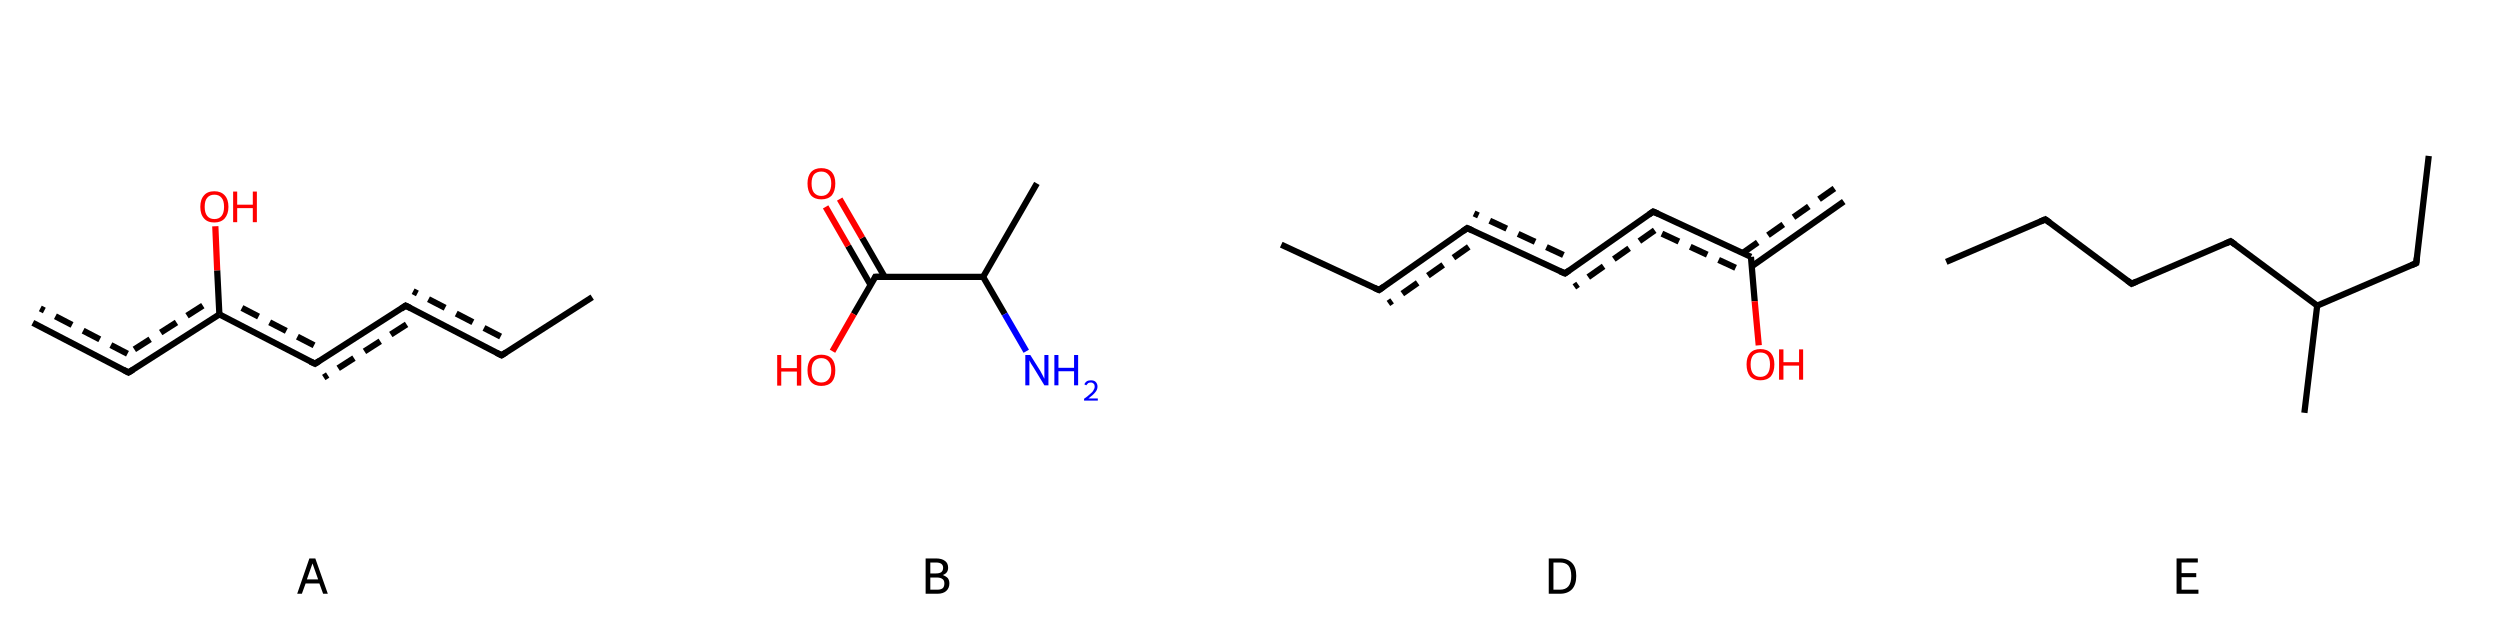 <svg xmlns="http://www.w3.org/2000/svg" xmlns:rdkit="http://www.rdkit.org/xml" xmlns:xlink="http://www.w3.org/1999/xlink" version="1.1" baseProfile="full" xml:space="preserve" width="800px" height="200px" viewBox="0 0 800 200">
<!-- END OF HEADER -->
<rect style="opacity:1.0;fill:#FFFFFF;stroke:none" width="800.0" height="200.0" x="0.0" y="0.0"> </rect>
<path class="bond-0 atom-0 atom-1" d="M 189.5,95.1 L 160.5,113.7" style="fill:none;fill-rule:evenodd;stroke:#000000;stroke-width:2.0px;stroke-linecap:butt;stroke-linejoin:miter;stroke-opacity:1"/>
<path class="bond-1 atom-1 atom-2" d="M 160.5,113.7 L 129.8,97.8" style="fill:none;fill-rule:evenodd;stroke:#000000;stroke-width:2.0px;stroke-linecap:butt;stroke-linejoin:miter;stroke-opacity:1"/>
<path class="bond-1 atom-1 atom-2" d="M 160.2,107.7 L 132.2,93.2" style="fill:none;fill-rule:evenodd;stroke:#000000;stroke-width:2.0px;stroke-linecap:butt;stroke-linejoin:miter;stroke-opacity:1;stroke-dasharray:6,4"/>
<path class="bond-2 atom-2 atom-3" d="M 129.8,97.8 L 100.8,116.4" style="fill:none;fill-rule:evenodd;stroke:#000000;stroke-width:2.0px;stroke-linecap:butt;stroke-linejoin:miter;stroke-opacity:1"/>
<path class="bond-2 atom-2 atom-3" d="M 130.1,103.8 L 103.6,120.8" style="fill:none;fill-rule:evenodd;stroke:#000000;stroke-width:2.0px;stroke-linecap:butt;stroke-linejoin:miter;stroke-opacity:1;stroke-dasharray:6,4"/>
<path class="bond-3 atom-3 atom-4" d="M 100.8,116.4 L 70.2,100.6" style="fill:none;fill-rule:evenodd;stroke:#000000;stroke-width:2.0px;stroke-linecap:butt;stroke-linejoin:miter;stroke-opacity:1"/>
<path class="bond-3 atom-3 atom-4" d="M 100.5,110.5 L 75.2,97.4" style="fill:none;fill-rule:evenodd;stroke:#000000;stroke-width:2.0px;stroke-linecap:butt;stroke-linejoin:miter;stroke-opacity:1;stroke-dasharray:6,4"/>
<path class="bond-4 atom-4 atom-5" d="M 70.2,100.6 L 69.5,86.5" style="fill:none;fill-rule:evenodd;stroke:#000000;stroke-width:2.0px;stroke-linecap:butt;stroke-linejoin:miter;stroke-opacity:1"/>
<path class="bond-4 atom-4 atom-5" d="M 69.5,86.5 L 68.9,72.4" style="fill:none;fill-rule:evenodd;stroke:#FF0000;stroke-width:2.0px;stroke-linecap:butt;stroke-linejoin:miter;stroke-opacity:1"/>
<path class="bond-5 atom-4 atom-6" d="M 70.2,100.6 L 41.1,119.2" style="fill:none;fill-rule:evenodd;stroke:#000000;stroke-width:2.0px;stroke-linecap:butt;stroke-linejoin:miter;stroke-opacity:1"/>
<path class="bond-5 atom-4 atom-6" d="M 64.9,97.8 L 40.8,113.2" style="fill:none;fill-rule:evenodd;stroke:#000000;stroke-width:2.0px;stroke-linecap:butt;stroke-linejoin:miter;stroke-opacity:1;stroke-dasharray:6,4"/>
<path class="bond-6 atom-6 atom-7" d="M 41.1,119.2 L 10.5,103.3" style="fill:none;fill-rule:evenodd;stroke:#000000;stroke-width:2.0px;stroke-linecap:butt;stroke-linejoin:miter;stroke-opacity:1"/>
<path class="bond-6 atom-6 atom-7" d="M 40.8,113.2 L 12.9,98.7" style="fill:none;fill-rule:evenodd;stroke:#000000;stroke-width:2.0px;stroke-linecap:butt;stroke-linejoin:miter;stroke-opacity:1;stroke-dasharray:6,4"/>
<path d="M 161.9,112.8 L 160.5,113.7 L 158.9,112.9" style="fill:none;stroke:#000000;stroke-width:2.0px;stroke-linecap:butt;stroke-linejoin:miter;stroke-opacity:1;"/>
<path d="M 131.4,98.6 L 129.8,97.8 L 128.4,98.8" style="fill:none;stroke:#000000;stroke-width:2.0px;stroke-linecap:butt;stroke-linejoin:miter;stroke-opacity:1;"/>
<path d="M 102.2,115.5 L 100.8,116.4 L 99.3,115.7" style="fill:none;stroke:#000000;stroke-width:2.0px;stroke-linecap:butt;stroke-linejoin:miter;stroke-opacity:1;"/>
<path d="M 42.6,118.3 L 41.1,119.2 L 39.6,118.4" style="fill:none;stroke:#000000;stroke-width:2.0px;stroke-linecap:butt;stroke-linejoin:miter;stroke-opacity:1;"/>
<path class="atom-5" d="M 64.1 66.2 Q 64.1 63.8, 65.3 62.5 Q 66.4 61.2, 68.6 61.2 Q 70.7 61.2, 71.9 62.5 Q 73.1 63.8, 73.1 66.2 Q 73.1 68.5, 71.9 69.9 Q 70.7 71.2, 68.6 71.2 Q 66.4 71.2, 65.3 69.9 Q 64.1 68.6, 64.1 66.2 M 68.6 70.1 Q 70.1 70.1, 70.9 69.1 Q 71.7 68.1, 71.7 66.2 Q 71.7 64.2, 70.9 63.3 Q 70.1 62.3, 68.6 62.3 Q 67.1 62.3, 66.3 63.3 Q 65.5 64.2, 65.5 66.2 Q 65.5 68.1, 66.3 69.1 Q 67.1 70.1, 68.6 70.1 " fill="#FF0000"/>
<path class="atom-5" d="M 74.6 61.3 L 75.9 61.3 L 75.9 65.5 L 80.9 65.5 L 80.9 61.3 L 82.2 61.3 L 82.2 71.1 L 80.9 71.1 L 80.9 66.6 L 75.9 66.6 L 75.9 71.1 L 74.6 71.1 L 74.6 61.3 " fill="#FF0000"/>
<path class="legend" d="M 103.4 190.0 L 102.2 186.7 L 97.8 186.7 L 96.6 190.0 L 95.1 190.0 L 99.0 178.7 L 100.9 178.7 L 104.9 190.0 L 103.4 190.0 M 98.2 185.4 L 101.8 185.4 L 100.0 180.3 L 98.2 185.4 " fill="#000000"/>
<path class="bond-0 atom-0 atom-1" d="M 331.8,58.7 L 314.6,88.6" style="fill:none;fill-rule:evenodd;stroke:#000000;stroke-width:2.0px;stroke-linecap:butt;stroke-linejoin:miter;stroke-opacity:1"/>
<path class="bond-1 atom-1 atom-2" d="M 314.6,88.6 L 321.5,100.5" style="fill:none;fill-rule:evenodd;stroke:#000000;stroke-width:2.0px;stroke-linecap:butt;stroke-linejoin:miter;stroke-opacity:1"/>
<path class="bond-1 atom-1 atom-2" d="M 321.5,100.5 L 328.4,112.4" style="fill:none;fill-rule:evenodd;stroke:#0000FF;stroke-width:2.0px;stroke-linecap:butt;stroke-linejoin:miter;stroke-opacity:1"/>
<path class="bond-2 atom-1 atom-3" d="M 314.6,88.6 L 280.1,88.6" style="fill:none;fill-rule:evenodd;stroke:#000000;stroke-width:2.0px;stroke-linecap:butt;stroke-linejoin:miter;stroke-opacity:1"/>
<path class="bond-3 atom-3 atom-4" d="M 283.1,88.6 L 275.9,76.1" style="fill:none;fill-rule:evenodd;stroke:#000000;stroke-width:2.0px;stroke-linecap:butt;stroke-linejoin:miter;stroke-opacity:1"/>
<path class="bond-3 atom-3 atom-4" d="M 275.9,76.1 L 268.7,63.7" style="fill:none;fill-rule:evenodd;stroke:#FF0000;stroke-width:2.0px;stroke-linecap:butt;stroke-linejoin:miter;stroke-opacity:1"/>
<path class="bond-3 atom-3 atom-4" d="M 278.6,91.2 L 271.4,78.7" style="fill:none;fill-rule:evenodd;stroke:#000000;stroke-width:2.0px;stroke-linecap:butt;stroke-linejoin:miter;stroke-opacity:1"/>
<path class="bond-3 atom-3 atom-4" d="M 271.4,78.7 L 264.2,66.2" style="fill:none;fill-rule:evenodd;stroke:#FF0000;stroke-width:2.0px;stroke-linecap:butt;stroke-linejoin:miter;stroke-opacity:1"/>
<path class="bond-4 atom-3 atom-5" d="M 280.1,88.6 L 273.2,100.5" style="fill:none;fill-rule:evenodd;stroke:#000000;stroke-width:2.0px;stroke-linecap:butt;stroke-linejoin:miter;stroke-opacity:1"/>
<path class="bond-4 atom-3 atom-5" d="M 273.2,100.5 L 266.4,112.4" style="fill:none;fill-rule:evenodd;stroke:#FF0000;stroke-width:2.0px;stroke-linecap:butt;stroke-linejoin:miter;stroke-opacity:1"/>
<path d="M 281.8,88.6 L 280.1,88.6 L 279.8,89.2" style="fill:none;stroke:#000000;stroke-width:2.0px;stroke-linecap:butt;stroke-linejoin:miter;stroke-opacity:1;"/>
<path class="atom-2" d="M 329.7 113.6 L 332.9 118.7 Q 333.2 119.3, 333.7 120.2 Q 334.2 121.1, 334.2 121.2 L 334.2 113.6 L 335.5 113.6 L 335.5 123.3 L 334.2 123.3 L 330.8 117.7 Q 330.4 117.0, 329.9 116.3 Q 329.5 115.5, 329.4 115.3 L 329.4 123.3 L 328.1 123.3 L 328.1 113.6 L 329.7 113.6 " fill="#0000FF"/>
<path class="atom-2" d="M 337.4 113.6 L 338.7 113.6 L 338.7 117.7 L 343.7 117.7 L 343.7 113.6 L 345.0 113.6 L 345.0 123.3 L 343.7 123.3 L 343.7 118.8 L 338.7 118.8 L 338.7 123.3 L 337.4 123.3 L 337.4 113.6 " fill="#0000FF"/>
<path class="atom-2" d="M 347.0 123.0 Q 347.2 122.4, 347.8 122.0 Q 348.3 121.7, 349.1 121.7 Q 350.1 121.7, 350.6 122.2 Q 351.2 122.8, 351.2 123.7 Q 351.2 124.7, 350.5 125.5 Q 349.8 126.4, 348.3 127.5 L 351.3 127.5 L 351.3 128.2 L 346.9 128.2 L 346.9 127.6 Q 348.1 126.8, 348.8 126.1 Q 349.6 125.5, 349.9 124.9 Q 350.3 124.3, 350.3 123.7 Q 350.3 123.1, 350.0 122.8 Q 349.6 122.4, 349.1 122.4 Q 348.6 122.4, 348.2 122.6 Q 347.9 122.9, 347.6 123.3 L 347.0 123.0 " fill="#0000FF"/>
<path class="atom-4" d="M 258.4 58.7 Q 258.4 56.4, 259.5 55.1 Q 260.7 53.8, 262.8 53.8 Q 265.0 53.8, 266.2 55.1 Q 267.3 56.4, 267.3 58.7 Q 267.3 61.1, 266.2 62.5 Q 265.0 63.8, 262.8 63.8 Q 260.7 63.8, 259.5 62.5 Q 258.4 61.1, 258.4 58.7 M 262.8 62.7 Q 264.3 62.7, 265.1 61.7 Q 266.0 60.7, 266.0 58.7 Q 266.0 56.8, 265.1 55.9 Q 264.3 54.9, 262.8 54.9 Q 261.4 54.9, 260.5 55.8 Q 259.7 56.8, 259.7 58.7 Q 259.7 60.7, 260.5 61.7 Q 261.4 62.7, 262.8 62.7 " fill="#FF0000"/>
<path class="atom-5" d="M 248.7 113.6 L 250.0 113.6 L 250.0 117.8 L 255.0 117.8 L 255.0 113.6 L 256.4 113.6 L 256.4 123.4 L 255.0 123.4 L 255.0 118.9 L 250.0 118.9 L 250.0 123.4 L 248.7 123.4 L 248.7 113.6 " fill="#FF0000"/>
<path class="atom-5" d="M 258.4 118.5 Q 258.4 116.1, 259.5 114.8 Q 260.7 113.5, 262.8 113.5 Q 265.0 113.5, 266.2 114.8 Q 267.3 116.1, 267.3 118.5 Q 267.3 120.9, 266.2 122.2 Q 265.0 123.5, 262.8 123.5 Q 260.7 123.5, 259.5 122.2 Q 258.4 120.9, 258.4 118.5 M 262.8 122.4 Q 264.3 122.4, 265.1 121.4 Q 266.0 120.4, 266.0 118.5 Q 266.0 116.6, 265.1 115.6 Q 264.3 114.6, 262.8 114.6 Q 261.4 114.6, 260.5 115.6 Q 259.7 116.6, 259.7 118.5 Q 259.7 120.5, 260.5 121.4 Q 261.4 122.4, 262.8 122.4 " fill="#FF0000"/>
<path class="legend" d="M 301.7 184.0 Q 302.7 184.4, 303.3 185.0 Q 303.8 185.7, 303.8 186.7 Q 303.8 188.2, 302.8 189.1 Q 301.8 190.0, 300.0 190.0 L 296.2 190.0 L 296.2 178.7 L 299.5 178.7 Q 301.4 178.7, 302.4 179.5 Q 303.4 180.2, 303.4 181.7 Q 303.4 183.4, 301.7 184.0 M 297.7 180.0 L 297.7 183.5 L 299.5 183.5 Q 300.6 183.5, 301.2 183.1 Q 301.8 182.6, 301.8 181.7 Q 301.8 180.0, 299.5 180.0 L 297.7 180.0 M 300.0 188.7 Q 301.1 188.7, 301.7 188.2 Q 302.2 187.7, 302.2 186.7 Q 302.2 185.7, 301.6 185.3 Q 301.0 184.8, 299.7 184.8 L 297.7 184.8 L 297.7 188.7 L 300.0 188.7 " fill="#000000"/>
<path class="bond-0 atom-0 atom-1" d="M 590.0,64.5 L 560.6,85.2" style="fill:none;fill-rule:evenodd;stroke:#000000;stroke-width:2.0px;stroke-linecap:butt;stroke-linejoin:miter;stroke-opacity:1"/>
<path class="bond-0 atom-0 atom-1" d="M 587.0,60.3 L 557.6,81.0" style="fill:none;fill-rule:evenodd;stroke:#000000;stroke-width:2.0px;stroke-linecap:butt;stroke-linejoin:miter;stroke-opacity:1;stroke-dasharray:6,4"/>
<path class="bond-1 atom-1 atom-2" d="M 560.3,82.2 L 561.5,96.4" style="fill:none;fill-rule:evenodd;stroke:#000000;stroke-width:2.0px;stroke-linecap:butt;stroke-linejoin:miter;stroke-opacity:1"/>
<path class="bond-1 atom-1 atom-2" d="M 561.5,96.4 L 562.8,110.5" style="fill:none;fill-rule:evenodd;stroke:#FF0000;stroke-width:2.0px;stroke-linecap:butt;stroke-linejoin:miter;stroke-opacity:1"/>
<path class="bond-2 atom-1 atom-3" d="M 560.3,82.2 L 529.0,67.7" style="fill:none;fill-rule:evenodd;stroke:#000000;stroke-width:2.0px;stroke-linecap:butt;stroke-linejoin:miter;stroke-opacity:1"/>
<path class="bond-2 atom-1 atom-3" d="M 555.4,85.7 L 529.5,73.7" style="fill:none;fill-rule:evenodd;stroke:#000000;stroke-width:2.0px;stroke-linecap:butt;stroke-linejoin:miter;stroke-opacity:1;stroke-dasharray:6,4"/>
<path class="bond-3 atom-3 atom-4" d="M 529.0,67.7 L 500.8,87.5" style="fill:none;fill-rule:evenodd;stroke:#000000;stroke-width:2.0px;stroke-linecap:butt;stroke-linejoin:miter;stroke-opacity:1"/>
<path class="bond-3 atom-3 atom-4" d="M 529.5,73.7 L 503.8,91.8" style="fill:none;fill-rule:evenodd;stroke:#000000;stroke-width:2.0px;stroke-linecap:butt;stroke-linejoin:miter;stroke-opacity:1;stroke-dasharray:6,4"/>
<path class="bond-4 atom-4 atom-5" d="M 500.8,87.5 L 469.5,73.0" style="fill:none;fill-rule:evenodd;stroke:#000000;stroke-width:2.0px;stroke-linecap:butt;stroke-linejoin:miter;stroke-opacity:1"/>
<path class="bond-4 atom-4 atom-5" d="M 500.3,81.6 L 471.7,68.3" style="fill:none;fill-rule:evenodd;stroke:#000000;stroke-width:2.0px;stroke-linecap:butt;stroke-linejoin:miter;stroke-opacity:1;stroke-dasharray:6,4"/>
<path class="bond-5 atom-5 atom-6" d="M 469.5,73.0 L 441.3,92.8" style="fill:none;fill-rule:evenodd;stroke:#000000;stroke-width:2.0px;stroke-linecap:butt;stroke-linejoin:miter;stroke-opacity:1"/>
<path class="bond-5 atom-5 atom-6" d="M 470.0,79.0 L 444.3,97.1" style="fill:none;fill-rule:evenodd;stroke:#000000;stroke-width:2.0px;stroke-linecap:butt;stroke-linejoin:miter;stroke-opacity:1;stroke-dasharray:6,4"/>
<path class="bond-6 atom-6 atom-7" d="M 441.3,92.8 L 410.0,78.3" style="fill:none;fill-rule:evenodd;stroke:#000000;stroke-width:2.0px;stroke-linecap:butt;stroke-linejoin:miter;stroke-opacity:1"/>
<path d="M 530.6,68.4 L 529.0,67.7 L 527.6,68.7" style="fill:none;stroke:#000000;stroke-width:2.0px;stroke-linecap:butt;stroke-linejoin:miter;stroke-opacity:1;"/>
<path d="M 502.2,86.5 L 500.8,87.5 L 499.2,86.8" style="fill:none;stroke:#000000;stroke-width:2.0px;stroke-linecap:butt;stroke-linejoin:miter;stroke-opacity:1;"/>
<path d="M 471.1,73.7 L 469.5,73.0 L 468.1,74.0" style="fill:none;stroke:#000000;stroke-width:2.0px;stroke-linecap:butt;stroke-linejoin:miter;stroke-opacity:1;"/>
<path d="M 442.7,91.8 L 441.3,92.8 L 439.7,92.1" style="fill:none;stroke:#000000;stroke-width:2.0px;stroke-linecap:butt;stroke-linejoin:miter;stroke-opacity:1;"/>
<path class="atom-2" d="M 558.9 116.6 Q 558.9 114.3, 560.0 113.0 Q 561.2 111.7, 563.3 111.7 Q 565.5 111.7, 566.7 113.0 Q 567.8 114.3, 567.8 116.6 Q 567.8 119.0, 566.7 120.4 Q 565.5 121.7, 563.3 121.7 Q 561.2 121.7, 560.0 120.4 Q 558.9 119.0, 558.9 116.6 M 563.3 120.6 Q 564.8 120.6, 565.6 119.6 Q 566.4 118.6, 566.4 116.6 Q 566.4 114.7, 565.6 113.7 Q 564.8 112.8, 563.3 112.8 Q 561.9 112.8, 561.0 113.7 Q 560.2 114.7, 560.2 116.6 Q 560.2 118.6, 561.0 119.6 Q 561.9 120.6, 563.3 120.6 " fill="#FF0000"/>
<path class="atom-2" d="M 569.3 111.8 L 570.7 111.8 L 570.7 115.9 L 575.7 115.9 L 575.7 111.8 L 577.0 111.8 L 577.0 121.5 L 575.7 121.5 L 575.7 117.0 L 570.7 117.0 L 570.7 121.5 L 569.3 121.5 L 569.3 111.8 " fill="#FF0000"/>
<path class="legend" d="M 499.2 178.7 Q 501.7 178.7, 503.1 180.2 Q 504.4 181.6, 504.4 184.3 Q 504.4 187.0, 503.1 188.5 Q 501.7 190.0, 499.2 190.0 L 495.6 190.0 L 495.6 178.7 L 499.2 178.7 M 499.2 188.7 Q 501.0 188.7, 501.9 187.6 Q 502.8 186.5, 502.8 184.3 Q 502.8 182.1, 501.9 181.0 Q 501.0 180.0, 499.2 180.0 L 497.1 180.0 L 497.1 188.7 L 499.2 188.7 " fill="#000000"/>
<path class="bond-0 atom-0 atom-1" d="M 777.2,49.9 L 773.2,84.2" style="fill:none;fill-rule:evenodd;stroke:#000000;stroke-width:2.0px;stroke-linecap:butt;stroke-linejoin:miter;stroke-opacity:1"/>
<path class="bond-1 atom-1 atom-2" d="M 773.2,84.2 L 741.5,97.8" style="fill:none;fill-rule:evenodd;stroke:#000000;stroke-width:2.0px;stroke-linecap:butt;stroke-linejoin:miter;stroke-opacity:1"/>
<path class="bond-2 atom-2 atom-3" d="M 741.5,97.8 L 737.4,132.1" style="fill:none;fill-rule:evenodd;stroke:#000000;stroke-width:2.0px;stroke-linecap:butt;stroke-linejoin:miter;stroke-opacity:1"/>
<path class="bond-3 atom-2 atom-4" d="M 741.5,97.8 L 713.8,77.2" style="fill:none;fill-rule:evenodd;stroke:#000000;stroke-width:2.0px;stroke-linecap:butt;stroke-linejoin:miter;stroke-opacity:1"/>
<path class="bond-4 atom-4 atom-5" d="M 713.8,77.2 L 682.1,90.8" style="fill:none;fill-rule:evenodd;stroke:#000000;stroke-width:2.0px;stroke-linecap:butt;stroke-linejoin:miter;stroke-opacity:1"/>
<path class="bond-5 atom-5 atom-6" d="M 682.1,90.8 L 654.5,70.2" style="fill:none;fill-rule:evenodd;stroke:#000000;stroke-width:2.0px;stroke-linecap:butt;stroke-linejoin:miter;stroke-opacity:1"/>
<path class="bond-6 atom-6 atom-7" d="M 654.5,70.2 L 622.8,83.8" style="fill:none;fill-rule:evenodd;stroke:#000000;stroke-width:2.0px;stroke-linecap:butt;stroke-linejoin:miter;stroke-opacity:1"/>
<path d="M 773.4,82.5 L 773.2,84.2 L 771.6,84.9" style="fill:none;stroke:#000000;stroke-width:2.0px;stroke-linecap:butt;stroke-linejoin:miter;stroke-opacity:1;"/>
<path d="M 715.2,78.2 L 713.8,77.2 L 712.2,77.9" style="fill:none;stroke:#000000;stroke-width:2.0px;stroke-linecap:butt;stroke-linejoin:miter;stroke-opacity:1;"/>
<path d="M 683.7,90.1 L 682.1,90.8 L 680.8,89.8" style="fill:none;stroke:#000000;stroke-width:2.0px;stroke-linecap:butt;stroke-linejoin:miter;stroke-opacity:1;"/>
<path d="M 655.9,71.2 L 654.5,70.2 L 652.9,70.9" style="fill:none;stroke:#000000;stroke-width:2.0px;stroke-linecap:butt;stroke-linejoin:miter;stroke-opacity:1;"/>
<path class="legend" d="M 696.5 178.7 L 703.3 178.7 L 703.3 180.0 L 698.1 180.0 L 698.1 183.4 L 702.8 183.4 L 702.8 184.7 L 698.1 184.7 L 698.1 188.7 L 703.5 188.7 L 703.5 190.0 L 696.5 190.0 L 696.5 178.7 " fill="#000000"/>
</svg>